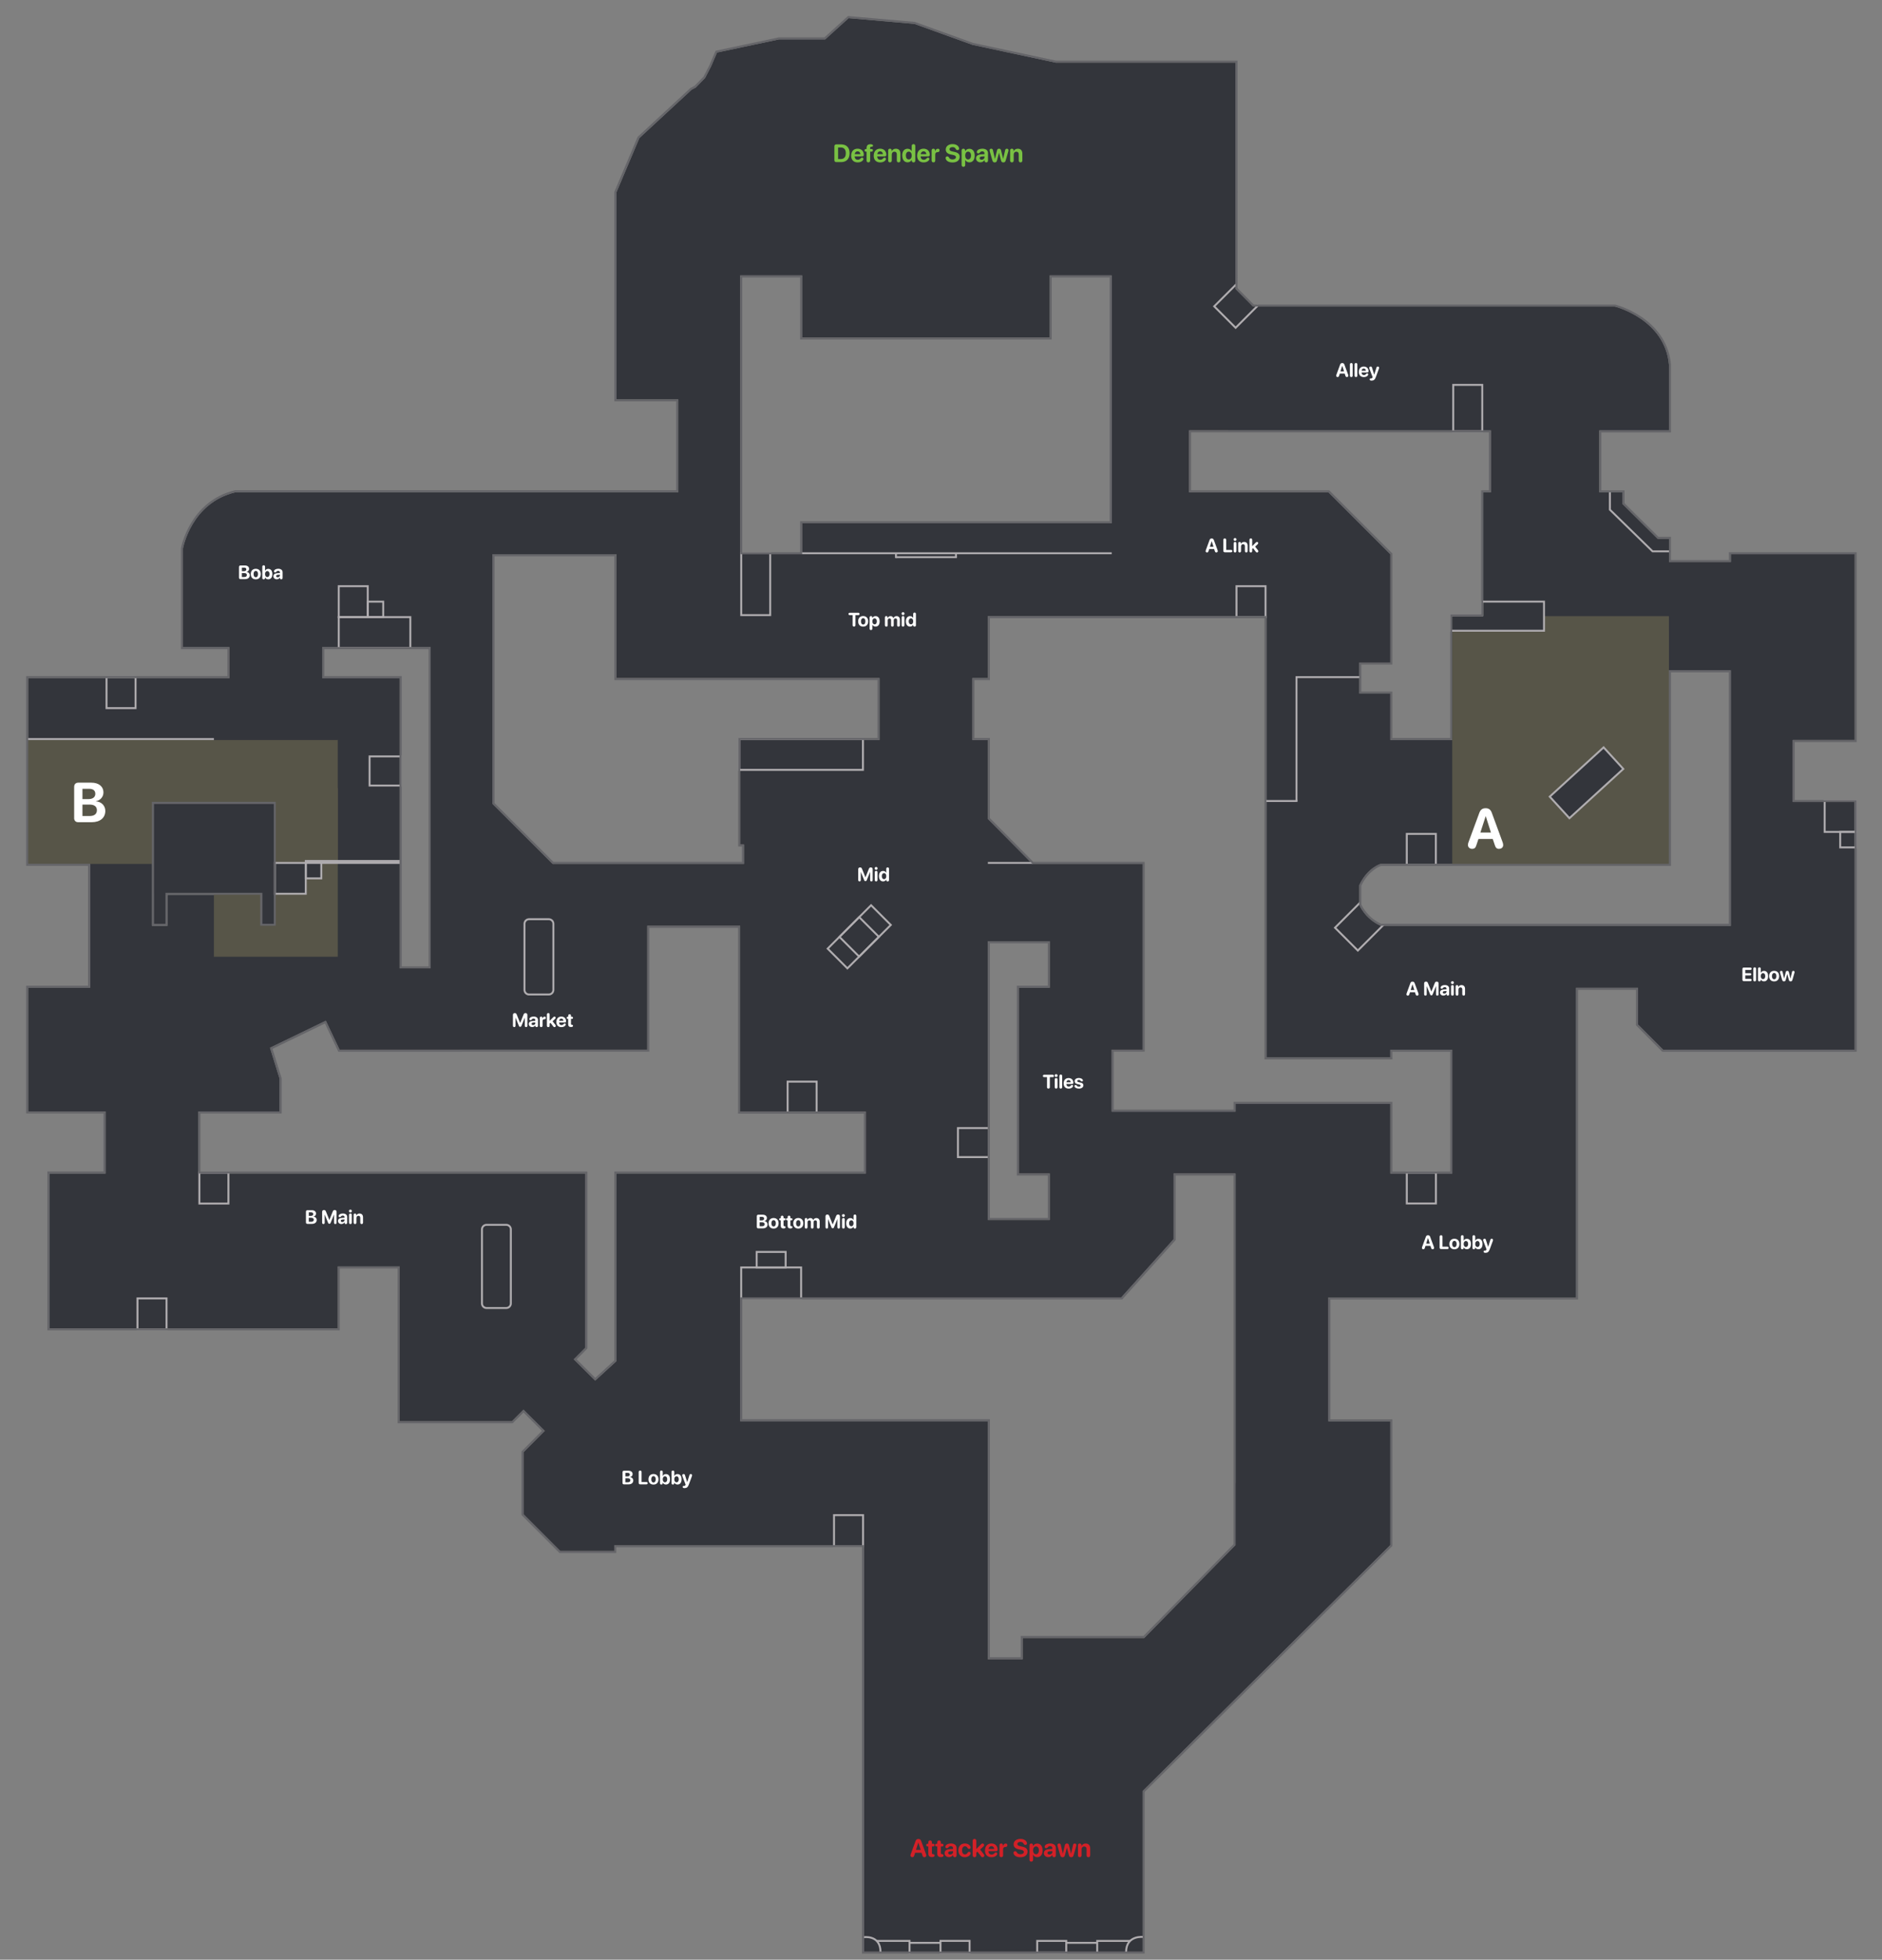 <?xml version="1.0" encoding="UTF-8"?><svg xmlns="http://www.w3.org/2000/svg" viewBox="0 0 972.67 1012.58"><rect x="0" y="0" width="972.67" height="1012.58" fill="#808080" stroke="none"/><defs><style>.cls-1{fill:#fff;}.cls-2{fill:#b0adb0;}.cls-3{fill:#575548;}.cls-4{fill:#d32027;}.cls-5{fill:#33353b;}.cls-6{fill:#656569;}.cls-7{fill:none;stroke:#b0adb0;stroke-miterlimit:10;}.cls-8{fill:#79c143;}</style></defs><g id="Body_Merge"><path class="cls-5" d="m958.57,414.39h-32.03v-32.01h32.02v-96h-63.98v4h-32.02v-12h-5.87l-18.13-17.95v-6.05h-12.01v-31.99h36.01v-34c-2.11-23.5-27.95-30-27.95-30h-187.04l-9.02-9.09V32.38h-92.88l-43.01-9.19-30.07-10.85-33.98-2.97-12.13,10.99h-23.87l-32.02,6.78-3.03,7.08-3.13,6.07-4.85,4.96-2.12,1.11-27,24.98-11.88,28.06v106.98h32.01v48.02H121.56c-22.84,5.49-27,29-27,29v50.99h24.02v16.01H14.56v95.97h32.01v64.02H14.56v63.93h40.01v32.07h-29.02v79.99h149v-32.01h32v80.01h56.22s1.77,0,1.77,0l6.01-6.01,11,10.96-11,11.07v32l19,18.99h27.9v-2.98h129.09v209.99h144v-82.96l128-127.06h0v-63.97h-32.01v-64.02h128.01v-119.31h0v-40.67h32.01v18.96l12.99,13.04h61.87s37.13,0,37.13,0v-128Zm-63.99-58.94v122.94h-30.57s-145.44,0-145.44,0h-4.96c-8.29-3.71-11.07-10.85-11.07-10.85v-10.11c4.2-9.1,11.07-11.03,11.07-11.03h148.96v-100.02h32.01v9.08Zm-176.02,250.94v-36h-79.99v4h-64.01v-32.02h16v-95.98h-56.96l-23.04-23.24v-10.01s0,0,0,0v-30.74h-8v-32h8v-32h144.01v228.01h64v-3.99h32.01v63.99h-32.01Zm-208-64.03v-55.98h32v24.01h-15.99v96h15.99v24h-32v-88.03Zm260-319.97v31.99h-4v64.02h-16v63.99h-32v-24h-16.03v-16.04h16.04v-55.95l-32-32h-72.01v-32.01h20.17v.02h135.84Zm-387.99-80.07h32v32.06h127.93v-32.06h32.06v128.07h-159.98v16h-32v-144.07Zm-64,144.06v64h136v32h-72v54h1.97v10h-98.93l-31.05-30.98v-129.02h64.01Zm-152.02,48h56.02v166h-16.01v-149.99h-40v-16.01Zm-23.99,80v64.01h-8.01v-16h-47.99v16h-8.01v-64.01h64.01Zm31.99,192.01h-72v-32.07h41.97v-16.94l-4.96-15.98,28.87-13.96,7.08,14.94h62.06v-.02h96.96v-63.98h47.98v96h65.02v32h-128.98v97.02l-10.93,9.98-11.07-10.99,5.99-6.01v-89.99h-128Zm464,159.98v31.98l-47.16,48.03h-62.83v10.97h-18v-99.95h0v-23.02h-127.98v-64.01h196.99l27-30.01v-33.99h32.01v159.98Z"/></g><g id="Bombsite"><rect class="cls-3" x="110.56" y="407.21" width="64" height="87.14"/><rect class="cls-3" x="14.53" y="382.38" width="160.03" height="64.01"/><rect class="cls-3" x="797.93" y="318.38" width="64.62" height="59.96"/><rect class="cls-3" x="750.57" y="326.26" width="111.98" height="120.84"/><rect class="cls-5" x="78.99" y="414.84" width="63.13" height="46.74"/><rect class="cls-5" x="140.46" y="445.88" width="17.43" height="15.95"/><rect class="cls-5" x="157.89" y="445.88" width="8.38" height="7.97"/><rect class="cls-5" x="812.32" y="385.75" width="15.1" height="37.61" transform="translate(565.11 -473.48) rotate(47.56)"/><rect class="cls-5" x="135.32" y="445.88" width="6.42" height="31.61"/><rect class="cls-5" x="79.4" y="445.88" width="6.24" height="31.66"/></g><g id="Lines"><path class="cls-2" d="m828.76,386.88l9.5,10.39-27.1,24.79-9.5-10.39,27.1-24.79m.06-1.41l-28.58,26.14,10.85,11.87,28.58-26.14-10.85-11.87h0Z"/><path class="cls-2" d="m741.58,431.38v15.02h-14.01v-15.02h14.01m1-1h-16.01v17.02h16.01v-17.02h0Z"/><path class="cls-2" d="m797.49,311.38v14.03h-46.97v-7.05s15.01,0,15.01,0h1s0-1,0-1v-5.99h30.95m1-1h-32.94v6.99s-16.02,0-16.02,0v9.05s48.96,0,48.96,0v-16.03h0Z"/><polyline class="cls-7" points="715.05 477.88 701.77 491.16 689.97 479.36 703.04 466.28"/><path class="cls-2" d="m958.59,414.35v15.01h-15.05v-15.01h15.05m1-1h-17.05v17.01h17.05v-17.01h0Z"/><path class="cls-2" d="m958.59,430.37v6.98h-7.02v-6.98h7.02m1-1h-9.02v8.98h9.02v-8.98h0Z"/><path class="cls-2" d="m741.62,606.35v14.99h-14.04v-14.99h14.04m1-1h-16.04v16.99h16.04v-16.99h0Z"/><path class="cls-2" d="m445.55,783.38v15.04h-14v-15.04h14m1-1h-16v17.04h16v-17.04h0Z"/><path class="cls-2" d="m405.55,647.38v7h-13.99v-7h13.99m1-1h-15.99v9h15.99v-9h0Z"/><path class="cls-2" d="m413.54,655.39v15.01h-29.97v-15.01h29.97m1-1h-31.97v17.01h31.97v-17.01h0Z"/><path class="cls-2" d="m283.64,475.46c1.02,0,1.86.83,1.86,1.86v34.18c0,1.02-.83,1.86-1.86,1.86h-10.21c-1.02,0-1.86-.83-1.86-1.86v-34.18c0-1.02.83-1.86,1.86-1.86h10.21m0-1h-10.21c-1.58,0-2.86,1.28-2.86,2.86v34.18c0,1.58,1.28,2.86,2.86,2.86h10.21c1.58,0,2.86-1.28,2.86-2.86v-34.18c0-1.58-1.28-2.86-2.86-2.86h0Z"/><path class="cls-2" d="m261.66,633.38c1.02,0,1.86.83,1.86,1.86v38.26c0,1.02-.83,1.86-1.86,1.86h-10.21c-1.02,0-1.86-.83-1.86-1.86v-38.26c0-1.02.83-1.86,1.86-1.86h10.21m0-1h-10.21c-1.58,0-2.86,1.28-2.86,2.86v38.26c0,1.58,1.28,2.86,2.86,2.86h10.21c1.58,0,2.86-1.28,2.86-2.86v-38.26c0-1.58-1.28-2.86-2.86-2.86h0Z"/><path class="cls-2" d="m117.55,606.36v15.02h-14v-15.02h14m1-1h-16v17.02h16v-17.02h0Z"/><path class="cls-2" d="m157.53,446.38v14.94h-14.97v-14.94h14.97m1-1h-16.97v16.94h16.97v-16.94h0Z"/><path class="cls-2" d="m165.56,446.38v6.98h-7.03v-6.98h7.03m1-1h-9.03v8.98h9.03v-8.98h0Z"/><path class="cls-2" d="m206.57,391.34v14.06h-15.06v-14.06h15.06m1-1h-17.06v16.06h17.06v-16.06h0Z"/><path class="cls-2" d="m197.56,311.38v6.97h-6.97v-6.97h6.97m1-1h-8.97v8.97h8.97v-8.97h0Z"/><path class="cls-2" d="m211.57,319.37v15.02h-36v-15.02h36m1-1h-38v17.02h38v-17.02h0Z"/><path class="cls-2" d="m397.56,286.36v30.98h-13.97v-30.98h13.97m1-1h-15.97v32.98h15.97v-32.98h0Z"/><path class="cls-2" d="m653.56,303.39v14.99h-14v-14.99h14m1-1h-16v16.99h16v-16.99h0Z"/><path class="cls-2" d="m765.57,199.37v23.03h-14v-23.03h14m1-1h-16v25.03h16v-25.03h0Z"/><polyline class="cls-7" points="650.29 157.69 638.61 169.37 627.54 158.29 639.01 146.82"/><path class="cls-2" d="m510.6,583.38v14h-15.01v-14h15.01m1-1h-17.01v16h17.01v-16h0Z"/><path class="cls-2" d="m445.49,382.35v14.94h-62.96v-14.94h62.96m1-1h-64.96v16.94h64.96v-16.94h0Z"/><path class="cls-2" d="m450.2,468.44l9.49,9.49-21.73,21.73-9.49-9.49,21.73-21.73m0-1.41l-23.14,23.14,10.9,10.9,23.14-23.14-10.9-10.9h0Z"/><path class="cls-2" d="m444.05,474.59l9.49,9.49-9.5,9.5-9.49-9.49,9.5-9.5m0-1.41l-10.91,10.91,10.9,10.9,10.91-10.91-10.9-10.9h0Z"/><rect class="cls-2" x="414.42" y="285.38" width="160.14" height=".99"/><rect class="cls-2" x="462.56" y="285.67" width="1" height="2.7"/><rect class="cls-2" x="463.06" y="287.39" width="31.5" height=".99"/><rect class="cls-2" x="493.57" y="285.88" width=".99" height="2"/><rect class="cls-2" x="166.26" y="445.38" width="40.7" height="1"/><rect class="cls-2" x="510.56" y="445.38" width="23.19" height=".98"/><rect class="cls-2" x="654.43" y="413.39" width="16.13" height=".99"/><rect class="cls-2" x="669.57" y="349.38" width=".99" height="64.5"/><rect class="cls-2" x="670.06" y="349.38" width="32.61" height=".99"/><polyline class="cls-7" points="832.04 253.98 832.04 263.36 854.08 284.87 862.99 284.87"/><polyline class="cls-7" points="470.06 1009.48 470.06 1002.88 452.88 1002.88"/><path class="cls-2" d="m500.61,1003.37v5.11h-14.04v-5.11h14.04m1-1h-16.04v7.11h16.04v-7.11h0Z"/><rect class="cls-2" x="470.16" y="1003.38" width="15.78" height="1"/><path class="cls-2" d="m550.57,1003.38v5.03h-14.01v-5.03h14.01m1-1h-16.01v7.03h16.01v-7.03h0Z"/><polyline class="cls-7" points="567.07 1008.94 567.07 1002.89 584.22 1002.89"/><rect class="cls-2" x="551.05" y="1003.38" width="15.9" height=".99"/><path class="cls-7" d="m446.17,1000.98s9.03-1.52,8.9,7.83"/><path class="cls-7" d="m591.07,1000.85s-9.07-1.21-9.07,7.82"/><rect class="cls-2" x="157.53" y="444.38" width="49.16" height="1.07"/><rect class="cls-2" x="14.33" y="381.38" width="96.23" height="1"/><path class="cls-2" d="m69.56,350.35v15.04h-14v-15.04h14m1-1h-16v17.04h16v-17.04h0Z"/><path class="cls-2" d="m189.56,303.39v14.99h-13.99v-14.99h13.99m1-1h-15.99v16.99h15.99v-16.99h0Z"/><path class="cls-2" d="m85.56,671.38v15.02h-14v-15.02h14m1-1h-16v17.02h16v-17.02h0Z"/><path class="cls-2" d="m421.56,559.39v15.01h-14v-15.01h14m1-1h-16v17.01h16v-17.01h0Z"/></g><g id="Outlines"><path class="cls-6" d="m438.61,9.37l33.98,2.97,30.07,10.85,43.01,9.19h92.88v116.92l9.02,9.09h187.04s25.84,6.49,27.95,30v34h-36.01v31.99h12.01v6.05l18.13,17.95h5.87v12h32.02v-4h63.98v96h-32.02v32.01h32.03v128h-37.13s-49.89,0-49.89,0h-11.98l-12.99-13.04v-18.96h-32.01v40.67h0v119.31h-128.01v64.02h32.01v63.97l-128,127.06v82.96h-144v-209.99h-129.09v2.98h-27.9l-19-18.99v-32l11-11.07-11-10.95-6.01,6.01h-1.77s0,0,0,0h-56.22v-80.01h-32v32.01H25.56v-79.99h29.02v-32.07H14.56v-63.93h32.01v-64.02H14.57v-95.97h104.02v-16.01h-24.02v-50.99s4.16-23.51,27-29h229v-48.02h-32.01v-106.98l11.88-28.06,27-24.98,2.12-1.11,4.85-4.96,3.13-6.07,3.03-7.08,32.02-6.78h23.87l12.13-10.99m-24.04,165v-32.06h-32v144.07h32v-16h159.98v-128.07h-32.06v32.06h-127.93m199.98,80.01h72.01l32,32v55.95h-16.04v16.04h16.03v24h32v-63.99h16v-64.02h4v-31.99h-135.84v-.02h-20.17v32.02m-328.94,191.99h98.93v-10h-1.97v-54h72v-32h-136v-64h-64.01v129.02l31.05,30.98m216.94-63.99h8v30.74h0s0,10.01,0,10.01l23.04,23.24h56.96v95.98h-16v32.02h64.01v-4h79.99v36h32.01v-63.99h-32.01v3.99h-64v-228.01h-144.01v32h-8v32m-336-31.99h40v149.99h16.01v-166h-56.02v16.01m547.04,127.99h150.4s30.57,0,30.57,0v-132.02h-32.01v100.02h-148.96s-6.88,1.93-11.07,11.03v10.11s2.78,7.14,11.07,10.85m-635.04,0h8.01v-16h47.99v16h8.01v-64.01h-64.01v64.01m96.96,64l-7.08-14.94-28.87,13.96,4.96,15.98v16.94h-41.97v32.07h200v89.99l-5.99,6.01,11.07,10.99,10.93-9.98v-97.02h128.98v-32h-65.02v-96h-47.98v63.98h-96.96v.02h-62.06m335.04,88h32v-24h-15.99v-96h15.99v-24.01h-32v144.01m-127.99,104h127.98v23.02h0v99.95h18v-10.97h62.83l47.16-48.03v-191.97h-32.01v33.99l-27,30.01h-196.99v64.01M438.24,8.28l-.34.31-11.83,10.72h-23.57l-.11.02-32.02,6.78-.53.11-.21.5-3.02,7.04-3.05,5.89-4.63,4.72-1.98,1.04-.12.06-.1.09-27,24.98-.17.15-.09.21-11.88,28.06-.08.2v108.24h32.01v45.92H121.44l-.12.03c-23.24,5.58-27.74,29.59-27.79,29.84l-.02.09v52.14h24.02v13.91H13.51v98.07h32.01v61.92H13.51v66.03h40.01v29.97h-29.02v82.09h151.1v-32.01h29.9v80.01h56.29s1,.01,1,.01h1.77s.43-.02.43-.02l.3-.3,5.27-5.27,9.52,9.48-10.26,10.33-.31.31v32.87l.31.31,19,18.99.31.31h29.38v-2.98h126.99v209.99h146.1v-83.57l127.69-126.75.31-.31v-65.45h-32.01v-61.92h128.01v-120.36s0-39.62,0-39.62h29.91v18.34l.31.31,12.99,13.04.31.31h63.36s36.08,0,36.08,0h1.05v-130.1h-32.03v-29.91h32.02v-98.1h-66.08v4h-29.92v-12h-6.48l-17.51-17.34v-6.66h-12.01v-29.89h36.01v-35.15c-.9-9.93-6.16-18.44-15.23-24.59-6.8-4.61-13.25-6.27-13.52-6.34l-.13-.03h-186.74l-8.4-8.47V31.33h-93.82l-42.83-9.15-30-10.83-.13-.05h-.14s-33.98-2.98-33.98-2.98l-.46-.04h0Zm105.3,135.08h29.96v125.97h-159.98v16h-29.9v-141.97h29.9v32.06h130.03v-32.06h0Zm72.05,80.06h18.07l1.05.02h134.79v29.89h-4v64.02h-16v63.99h-29.9v-24h-16.03v-13.94h16.04v-57.44l-.31-.31-32-32-.31-.31h-71.4v-29.92h0Zm-359.99,64h61.91v64h136v29.9h-72v56.1h1.97v7.9h-97.45l-30.44-30.36v-127.54h0Zm256,32h141.91v228.01h66.1v-3.99h29.91v61.89h-29.91v-36h-82.09v4h-61.91v-29.92h16v-98.08h-57.57l-22.43-22.62v-9.58s.01-1,.01-1h-.01v-30.8h-8v-29.9h8v-32h0Zm-344,16h53.92v163.9h-13.91v-149.99h-40v-13.91h0Zm696,11.99h29.91v129.92h-29.52s-145.44,0-145.44,0h-4.73c-6.97-3.2-9.78-8.96-10.25-10.02v-9.67c3.63-7.69,9.29-9.9,10.19-10.21h149.85v-100.02h0ZM79.6,415.42h61.91v61.91h-5.91v-16h-50.09v16h-5.91v-61.91h0Zm255.98,64.01h45.88v96h65.02v29.9h-128.98v97.6l-9.85,9-9.62-9.55,5.25-5.26.31-.31v-91.48H103.61v-29.97h41.97v-18.15l-.05-.15-4.69-15.11,27.1-13.1,6.63,13.98.28.6h63.77v-.02h96.96v-63.98h0Zm176.03,7.99h29.9v21.91h-15.99v98.1h15.99v21.9h-29.9v-141.91h0Zm95.99,120.01h29.91v190.49l-46.55,47.41h-63.44v10.97h-15.9v-99.95h0v-23.02h-127.98v-61.91h196.4l.31-.35,27-30.01.27-.3v-33.34h0Z"/></g><g id="Callouts_copy"><path class="cls-4" d="m470.56,958.71c0-.16.04-.38.13-.61l2.5-6.81c.27-.74.72-1.08,1.44-1.08s1.19.33,1.47,1.08l2.51,6.82c.09.25.12.42.12.61,0,.53-.4.9-.96.9s-.83-.25-1-.84l-.48-1.45h-3.31l-.48,1.43c-.18.61-.46.86-.97.86-.6,0-.97-.35-.97-.9Zm5.29-2.88l-1.21-3.75h-.04l-1.19,3.75h2.44Z"/><path class="cls-4" d="m479.78,954.08h-.36c-.44,0-.72-.27-.72-.7s.28-.7.72-.7h.36v-.75c0-.6.35-.96.93-.96s.93.37.93.96v.75h.65c.44,0,.71.27.71.7s-.27.7-.71.7h-.65v3.26c0,.48.17.69.56.72h.12c.46.06.7.25.7.69,0,.55-.53.83-1.31.83h-.06c-1.24,0-1.87-.62-1.87-1.82v-3.67Z"/><path class="cls-4" d="m484.4,954.08h-.36c-.44,0-.72-.27-.72-.7s.28-.7.72-.7h.36v-.75c0-.6.35-.96.93-.96s.93.37.93.96v.75h.65c.44,0,.71.27.71.7s-.27.7-.71.7h-.65v3.26c0,.48.17.69.56.72h.12c.46.06.7.25.7.69,0,.55-.53.83-1.31.83h-.06c-1.24,0-1.87-.62-1.87-1.82v-3.67Z"/><path class="cls-4" d="m488.2,957.53c0-1.24.95-1.96,2.65-2.06l1.71-.1v-.45c0-.63-.44-1-1.14-1-.57,0-.91.18-1.32.72-.2.23-.44.34-.74.34-.45,0-.77-.29-.77-.71,0-.15.03-.28.09-.42.32-.81,1.41-1.31,2.82-1.31,1.75,0,2.88.9,2.88,2.27v3.88c0,.62-.37.93-.9.93s-.85-.28-.89-.83v-.35h-.04c-.38.72-1.23,1.15-2.08,1.15-1.29,0-2.28-.84-2.28-2.06Zm4.37-.54v-.5l-1.43.09c-.69.05-1.09.36-1.09.84,0,.51.42.83,1.04.83.81,0,1.48-.53,1.48-1.26Z"/><path class="cls-4" d="m495.33,956.09c0-2.18,1.29-3.55,3.34-3.55,1.36,0,2.5.66,2.87,1.62.06.16.1.32.1.46,0,.46-.36.72-.79.72-.37,0-.59-.15-.78-.48-.34-.6-.75-.87-1.34-.87-.94,0-1.52.77-1.52,2.09s.58,2.1,1.5,2.1c.65,0,1.05-.32,1.33-.8.25-.39.45-.55.84-.55.43,0,.78.29.78.74,0,.15-.04.3-.12.48-.41.93-1.57,1.57-2.87,1.57-2.05,0-3.35-1.35-3.35-3.55Z"/><path class="cls-4" d="m502.71,958.66v-7.5c0-.63.39-.97.93-.97s.93.34.93.97v4.22h.03l2.46-2.47c.25-.26.46-.37.74-.37.48,0,.83.35.83.81,0,.28-.08.45-.35.7l-1.73,1.64,1.9,2.42c.2.27.26.44.26.68,0,.5-.36.84-.88.84-.39,0-.62-.14-.91-.58l-1.75-2.31-.59.55v1.38c0,.63-.38.96-.93.96s-.93-.33-.93-.96Z"/><path class="cls-4" d="m509.09,956.12c0-2.19,1.28-3.58,3.29-3.58s3.22,1.32,3.22,3.17c0,.51-.29.81-.81.81h-3.88v.08c0,1.01.61,1.67,1.55,1.67.68,0,1.12-.23,1.62-.82.2-.2.36-.27.6-.27.4,0,.72.25.72.68,0,.15-.04.3-.13.45-.45.84-1.5,1.33-2.82,1.33-2.13,0-3.38-1.31-3.38-3.52Zm4.73-.74c-.04-.89-.61-1.47-1.42-1.47s-1.4.6-1.47,1.47h2.89Z"/><path class="cls-4" d="m516.56,958.66v-5.18c0-.59.36-.93.89-.93s.88.34.88.93v.44h.04c.18-.84.74-1.35,1.42-1.35.25,0,.44.06.58.17.18.14.27.37.27.69,0,.29-.09.51-.27.67s-.44.23-.81.24c-.84.01-1.14.49-1.14,1.29v3.02c0,.62-.36.96-.93.96s-.93-.35-.93-.96Z"/><path class="cls-4" d="m523.9,957.88c-.06-.17-.1-.34-.1-.51,0-.51.35-.84.84-.84.39,0,.65.15.88.56.3.7,1.02,1.02,1.89,1.02,1.03,0,1.73-.5,1.73-1.17,0-.6-.43-.95-1.58-1.18l-.97-.19c-1.83-.36-2.72-1.24-2.72-2.6,0-1.68,1.46-2.79,3.5-2.79,1.68,0,2.94.71,3.34,1.9.04.13.07.26.07.42,0,.46-.33.77-.82.77-.43,0-.7-.17-.91-.57-.3-.69-.89-.98-1.68-.98-.95,0-1.57.44-1.57,1.12,0,.57.44.91,1.52,1.13l.96.2c1.94.39,2.78,1.17,2.78,2.56,0,1.79-1.4,2.92-3.69,2.92-1.89,0-3.1-.75-3.47-1.76Z"/><path class="cls-4" d="m532.07,960.95v-7.45c0-.62.38-.95.91-.95s.91.33.91.96v.37h.04c.37-.8,1.12-1.29,2.11-1.29,1.73,0,2.79,1.31,2.79,3.51s-1.05,3.51-2.75,3.51c-.99,0-1.75-.48-2.11-1.25h-.04v2.6c0,.63-.38.96-.93.96s-.93-.33-.93-.96Zm4.86-4.86c0-1.23-.58-2.02-1.51-2.02s-1.5.81-1.5,2.02.6,2.02,1.5,2.02,1.51-.78,1.51-2.02Z"/><path class="cls-4" d="m539.51,957.53c0-1.24.95-1.96,2.65-2.06l1.71-.1v-.45c0-.63-.44-1-1.14-1-.57,0-.91.18-1.32.72-.2.23-.44.34-.74.34-.45,0-.77-.29-.77-.71,0-.15.03-.28.09-.42.32-.81,1.41-1.31,2.82-1.31,1.75,0,2.88.9,2.88,2.27v3.88c0,.62-.37.93-.9.93s-.85-.28-.89-.83v-.35h-.04c-.38.72-1.23,1.15-2.08,1.15-1.29,0-2.28-.84-2.28-2.06Zm4.37-.54v-.5l-1.43.09c-.69.05-1.09.36-1.09.84,0,.51.42.83,1.04.83.81,0,1.48-.53,1.48-1.26Z"/><path class="cls-4" d="m547.97,958.65l-1.37-4.74c-.07-.24-.1-.39-.1-.57,0-.46.38-.79.9-.79.46,0,.76.28.87.79l1.01,4.4h.04l1.05-4.34c.12-.55.48-.85,1.05-.85s.91.3,1.04.85l1.06,4.34h.04l1.02-4.41c.1-.5.4-.77.86-.77.51,0,.88.32.88.79,0,.17-.03.32-.1.57l-1.37,4.75c-.19.67-.55.98-1.19.98-.68,0-1.04-.29-1.2-.98l-1.04-3.96h-.04l-1.03,3.97c-.16.67-.53.97-1.19.97s-.98-.3-1.17-.97Z"/><path class="cls-4" d="m557.13,958.66v-5.18c0-.58.34-.93.89-.93s.93.36.93.94v.38h.04c.36-.84,1.05-1.31,2.09-1.31,1.51,0,2.36.95,2.36,2.55v3.55c0,.63-.39.96-.93.96s-.93-.33-.93-.96v-3.17c0-.89-.42-1.4-1.25-1.4s-1.36.61-1.36,1.49v3.07c0,.63-.38.96-.93.96s-.93-.33-.93-.96Z"/><path class="cls-1" d="m690.58,194.13c0-.12.03-.29.1-.47l1.92-5.24c.21-.57.55-.83,1.11-.83s.92.25,1.13.83l1.93,5.24c.07.19.09.32.09.47,0,.41-.31.69-.74.69s-.63-.19-.77-.65l-.37-1.11h-2.54l-.37,1.1c-.14.47-.36.66-.75.66-.46,0-.75-.27-.75-.69Zm4.07-2.21l-.93-2.89h-.03l-.91,2.89h1.88Z"/><path class="cls-1" d="m697.67,194.09v-5.77c0-.49.3-.75.71-.75s.71.26.71.75v5.77c0,.49-.29.74-.71.74s-.71-.25-.71-.74Z"/><path class="cls-1" d="m700.09,194.09v-5.77c0-.49.3-.75.71-.75s.71.26.71.75v5.77c0,.49-.29.74-.71.74s-.71-.25-.71-.74Z"/><path class="cls-1" d="m702.29,192.14c0-1.68.98-2.75,2.53-2.75s2.48,1.02,2.48,2.44c0,.4-.22.62-.62.62h-2.99v.06c0,.78.47,1.28,1.19,1.28.52,0,.86-.18,1.25-.63.15-.16.28-.21.46-.21.31,0,.56.2.56.52,0,.11-.03.23-.1.35-.35.64-1.16,1.03-2.17,1.03-1.64,0-2.6-1.01-2.6-2.71Zm3.64-.57c-.03-.68-.47-1.13-1.09-1.13s-1.08.46-1.13,1.13h2.22Z"/><path class="cls-1" d="m707.88,196c0-.29.2-.47.52-.47.1,0,.15,0,.25,0,.25,0,.52-.11.69-.47l.07-.19-1.67-4.4c-.05-.15-.08-.3-.08-.42,0-.39.32-.66.74-.66.38,0,.57.16.69.58l1.14,3.62h.02l1.14-3.63c.12-.4.32-.57.69-.57.41,0,.69.27.69.64,0,.12-.03.28-.08.42l-1.61,4.37c-.49,1.35-1.09,1.85-2.24,1.85-.62,0-.96-.24-.96-.67Z"/><path class="cls-1" d="m321.73,766.21v-5.51c0-.48.27-.77.74-.77h2.33c1.32,0,2.15.68,2.15,1.76,0,.77-.58,1.42-1.32,1.53v.04c.96.07,1.66.77,1.66,1.7,0,1.24-.93,2.02-2.44,2.02h-2.38c-.46,0-.74-.28-.74-.77Zm2.53-3.34c.79,0,1.24-.35,1.24-.94s-.4-.89-1.08-.89h-1.21v1.83h1.06Zm.21,3.02c.85,0,1.31-.36,1.31-1.04s-.47-1.01-1.34-1.01h-1.24v2.05h1.27Z"/><path class="cls-1" d="m330.1,766.21v-5.6c0-.49.27-.77.74-.77s.74.28.74.77v5.15h2.5c.4,0,.67.23.67.61s-.26.61-.67.61h-3.24c-.46,0-.74-.28-.74-.77Z"/><path class="cls-1" d="m335.15,764.36c0-1.69,1.03-2.72,2.59-2.72s2.59,1.03,2.59,2.72-1.01,2.73-2.59,2.73-2.59-1.02-2.59-2.73Zm3.74,0c0-1.04-.45-1.64-1.14-1.64s-1.15.6-1.15,1.64.44,1.64,1.15,1.64,1.14-.59,1.14-1.64Z"/><path class="cls-1" d="m341.1,766.36v-5.79c0-.49.3-.75.71-.75s.71.26.71.75v2.08h.03c.29-.62.87-.99,1.62-.99,1.32,0,2.13,1.01,2.13,2.7s-.8,2.7-2.12,2.7c-.77,0-1.35-.37-1.64-.98h-.03v.28c0,.47-.29.72-.71.72s-.7-.24-.7-.72Zm3.74-2c0-.95-.44-1.56-1.15-1.56s-1.17.62-1.17,1.56.47,1.55,1.17,1.55,1.15-.6,1.15-1.55Z"/><path class="cls-1" d="m347.07,766.36v-5.79c0-.49.3-.75.71-.75s.71.26.71.75v2.08h.03c.29-.62.87-.99,1.62-.99,1.32,0,2.13,1.01,2.13,2.7s-.8,2.7-2.12,2.7c-.77,0-1.35-.37-1.64-.98h-.03v.28c0,.47-.29.72-.71.72s-.7-.24-.7-.72Zm3.74-2c0-.95-.44-1.56-1.15-1.56s-1.17.62-1.17,1.56.47,1.55,1.17,1.55,1.15-.6,1.15-1.55Z"/><path class="cls-1" d="m352.81,768.25c0-.29.2-.47.52-.47.1,0,.15,0,.25,0,.25,0,.52-.11.69-.47l.07-.19-1.67-4.4c-.05-.15-.08-.3-.08-.42,0-.39.32-.66.74-.66.38,0,.57.16.69.58l1.14,3.62h.02l1.14-3.63c.12-.4.32-.57.69-.57.41,0,.69.27.69.64,0,.12-.03.28-.08.42l-1.61,4.37c-.49,1.35-1.09,1.85-2.24,1.85-.62,0-.96-.24-.96-.67Z"/><path class="cls-1" d="m443.56,454.74v-5.6c0-.6.35-.95.95-.95.51,0,.8.21,1.01.76l1.75,4.33h.04l1.74-4.33c.21-.54.5-.76,1.02-.76.6,0,.95.35.95.95v5.6c0,.43-.24.69-.66.69s-.65-.25-.65-.69v-4.16h-.04l-1.74,4.26c-.13.31-.32.45-.63.45s-.52-.14-.64-.44l-1.74-4.27h-.04v4.16c0,.43-.24.69-.65.69s-.66-.25-.66-.69Z"/><path class="cls-1" d="m452.04,448.71c0-.42.33-.74.76-.74s.76.32.76.74-.33.74-.76.74-.76-.33-.76-.74Zm.05,5.98v-3.96c0-.46.27-.75.71-.75s.71.28.71.75v3.96c0,.46-.27.74-.71.74s-.71-.28-.71-.74Z"/><path class="cls-1" d="m454.28,452.71c0-1.66.83-2.69,2.14-2.69.76,0,1.34.4,1.6.98h.03v-2.07c0-.49.3-.75.71-.75s.71.26.71.75v5.79c0,.47-.29.72-.71.72s-.72-.24-.72-.72v-.3h-.02c-.23.59-.81,1.01-1.61,1.01-1.31,0-2.13-1.04-2.13-2.71Zm3.78,0c0-.95-.45-1.56-1.16-1.56s-1.16.6-1.16,1.56.44,1.55,1.16,1.55,1.16-.6,1.16-1.55Z"/><path class="cls-1" d="m541.12,561.71v-5.15h-1.46c-.4,0-.67-.23-.67-.61s.26-.61.67-.61h4.39c.4,0,.66.23.66.61s-.27.61-.66.61h-1.46v5.15c0,.48-.27.77-.74.77s-.74-.28-.74-.77Z"/><path class="cls-1" d="m545.08,555.76c0-.42.33-.74.76-.74s.76.32.76.74-.33.74-.76.74-.76-.33-.76-.74Zm.05,5.98v-3.96c0-.46.27-.75.71-.75s.71.28.71.75v3.96c0,.46-.27.74-.71.74s-.71-.28-.71-.74Z"/><path class="cls-1" d="m547.54,561.74v-5.77c0-.49.3-.75.71-.75s.71.26.71.75v5.77c0,.49-.29.74-.71.74s-.71-.25-.71-.74Z"/><path class="cls-1" d="m549.73,559.79c0-1.68.98-2.75,2.53-2.75s2.48,1.02,2.48,2.44c0,.4-.22.62-.62.62h-2.99v.06c0,.78.47,1.28,1.19,1.28.52,0,.86-.18,1.25-.63.15-.16.28-.21.46-.21.31,0,.56.2.56.52,0,.11-.03.23-.1.35-.35.64-1.16,1.03-2.17,1.03-1.64,0-2.6-1.01-2.6-2.71Zm3.64-.57c-.03-.68-.47-1.13-1.09-1.13s-1.08.46-1.13,1.13h2.22Z"/><path class="cls-1" d="m555.36,561.45c-.03-.09-.05-.19-.05-.26,0-.33.24-.55.58-.55.23,0,.42.1.62.32.28.37.6.53,1.14.53s.85-.21.85-.56c0-.28-.18-.43-.69-.55l-.88-.19c-1.03-.22-1.54-.74-1.54-1.52,0-1,.86-1.65,2.22-1.65,1.08,0,1.88.49,2.05,1.08.02.07.03.14.03.21,0,.29-.18.49-.55.49-.19,0-.39-.07-.52-.22-.25-.32-.53-.56-1.04-.56-.48,0-.82.23-.82.57,0,.27.21.45.73.57l.86.19c1.11.23,1.57.64,1.57,1.43,0,1.04-.93,1.71-2.31,1.71-1.2,0-2-.43-2.25-1.04Z"/><path class="cls-1" d="m734.89,644.8c0-.12.03-.29.1-.47l1.92-5.24c.21-.57.55-.83,1.11-.83s.92.25,1.13.83l1.93,5.24c.07.19.09.32.09.47,0,.41-.31.69-.74.69s-.63-.19-.77-.65l-.37-1.11h-2.54l-.37,1.1c-.14.47-.36.66-.75.66-.46,0-.75-.27-.75-.69Zm4.07-2.21l-.93-2.89h-.03l-.91,2.89h1.88Z"/><path class="cls-1" d="m744.04,644.63v-5.6c0-.49.27-.77.74-.77s.74.28.74.77v5.15h2.5c.4,0,.67.23.67.61s-.26.61-.67.61h-3.24c-.46,0-.74-.28-.74-.77Z"/><path class="cls-1" d="m749.09,642.78c0-1.69,1.03-2.72,2.59-2.72s2.59,1.03,2.59,2.72-1.01,2.73-2.59,2.73-2.59-1.02-2.59-2.73Zm3.74,0c0-1.04-.45-1.64-1.14-1.64s-1.15.6-1.15,1.64.44,1.64,1.15,1.64,1.14-.59,1.14-1.64Z"/><path class="cls-1" d="m755.04,644.78v-5.79c0-.49.3-.75.71-.75s.71.26.71.75v2.08h.03c.29-.62.87-.99,1.62-.99,1.32,0,2.13,1.01,2.13,2.7s-.8,2.7-2.12,2.7c-.77,0-1.35-.37-1.64-.98h-.03v.28c0,.47-.29.72-.71.72s-.7-.24-.7-.72Zm3.74-2c0-.95-.44-1.56-1.15-1.56s-1.17.62-1.17,1.56.47,1.55,1.17,1.55,1.15-.6,1.15-1.55Z"/><path class="cls-1" d="m761.01,644.78v-5.79c0-.49.3-.75.71-.75s.71.26.71.75v2.08h.03c.29-.62.87-.99,1.62-.99,1.32,0,2.13,1.01,2.13,2.7s-.8,2.7-2.12,2.7c-.77,0-1.35-.37-1.64-.98h-.03v.28c0,.47-.29.72-.71.72s-.7-.24-.7-.72Zm3.74-2c0-.95-.44-1.56-1.15-1.56s-1.17.62-1.17,1.56.47,1.55,1.17,1.55,1.15-.6,1.15-1.55Z"/><path class="cls-1" d="m766.75,646.67c0-.29.2-.47.52-.47.1,0,.15,0,.25,0,.25,0,.52-.11.69-.47l.07-.19-1.67-4.4c-.05-.15-.08-.3-.08-.42,0-.39.32-.66.74-.66.38,0,.57.16.69.58l1.14,3.62h.02l1.14-3.63c.12-.4.32-.57.69-.57.41,0,.69.27.69.64,0,.12-.03.28-.08.42l-1.61,4.37c-.49,1.35-1.09,1.85-2.24,1.85-.62,0-.96-.24-.96-.67Z"/><path class="cls-8" d="m431.23,82.77v-7.16c0-.63.36-1,.96-1h2.54c2.75,0,4.37,1.64,4.37,4.54s-1.62,4.61-4.37,4.61h-2.54c-.6,0-.96-.37-.96-1Zm3.27-.58c1.71,0,2.64-1.04,2.64-3.02s-.95-2.97-2.64-2.97h-1.35v5.99h1.35Z"/><path class="cls-8" d="m439.92,80.4c0-2.19,1.28-3.58,3.29-3.58s3.22,1.32,3.22,3.17c0,.51-.29.81-.81.81h-3.88v.08c0,1.01.61,1.67,1.55,1.67.68,0,1.12-.23,1.62-.82.2-.2.36-.27.6-.27.4,0,.72.25.72.68,0,.15-.04.3-.13.45-.45.84-1.5,1.33-2.82,1.33-2.13,0-3.38-1.31-3.38-3.52Zm4.73-.74c-.04-.89-.61-1.47-1.42-1.47s-1.4.6-1.47,1.47h2.89Z"/><path class="cls-8" d="m447.88,82.94v-4.58h-.36c-.39,0-.68-.25-.68-.69s.29-.68.68-.68h.36v-.51c0-1.35.66-1.94,1.94-1.96.98,0,1.4.31,1.4.75,0,.26-.13.41-.37.49-.1.03-.22.04-.36.05-.57.02-.8.25-.8.75v.43h.78c.39,0,.68.25.68.68s-.29.69-.68.69h-.74v4.58c0,.64-.38.96-.93.96s-.93-.32-.93-.96Z"/><path class="cls-8" d="m451.57,80.4c0-2.19,1.28-3.58,3.29-3.58s3.22,1.32,3.22,3.17c0,.51-.29.81-.81.81h-3.88v.08c0,1.01.61,1.67,1.55,1.67.68,0,1.12-.23,1.62-.82.2-.2.36-.27.6-.27.4,0,.72.25.72.68,0,.15-.04.3-.13.45-.45.84-1.5,1.33-2.82,1.33-2.13,0-3.38-1.31-3.38-3.52Zm4.73-.74c-.04-.89-.61-1.47-1.42-1.47s-1.4.6-1.47,1.47h2.89Z"/><path class="cls-8" d="m459.04,82.94v-5.18c0-.58.34-.93.9-.93s.93.36.93.94v.38h.04c.36-.84,1.05-1.31,2.09-1.31,1.51,0,2.36.95,2.36,2.55v3.55c0,.63-.39.96-.93.96s-.93-.33-.93-.96v-3.17c0-.89-.42-1.4-1.25-1.4s-1.36.61-1.36,1.49v3.07c0,.63-.38.96-.93.96s-.93-.33-.93-.96Z"/><path class="cls-8" d="m466.28,80.35c0-2.16,1.08-3.5,2.79-3.5.98,0,1.75.52,2.08,1.28h.04v-2.69c0-.63.39-.97.93-.97s.93.34.93.97v7.52c0,.62-.38.94-.92.94s-.93-.32-.93-.94v-.39h-.03c-.3.76-1.05,1.31-2.09,1.31-1.7,0-2.77-1.35-2.77-3.52Zm4.91.01c0-1.24-.59-2.02-1.51-2.02s-1.5.78-1.5,2.02.57,2.02,1.5,2.02,1.51-.77,1.51-2.02Z"/><path class="cls-8" d="m474.02,80.4c0-2.19,1.28-3.58,3.29-3.58s3.22,1.32,3.22,3.17c0,.51-.29.81-.81.81h-3.88v.08c0,1.01.61,1.67,1.55,1.67.68,0,1.12-.23,1.62-.82.2-.2.36-.27.6-.27.4,0,.72.25.72.68,0,.15-.04.3-.13.45-.45.84-1.5,1.33-2.82,1.33-2.13,0-3.38-1.31-3.38-3.52Zm4.73-.74c-.04-.89-.61-1.47-1.42-1.47s-1.4.6-1.47,1.47h2.89Z"/><path class="cls-8" d="m481.49,82.94v-5.18c0-.59.36-.93.9-.93s.88.34.88.93v.44h.04c.18-.84.74-1.35,1.42-1.35.25,0,.44.06.58.17.18.14.27.37.27.69,0,.29-.09.51-.27.67s-.44.23-.81.24c-.84.01-1.14.49-1.14,1.29v3.02c0,.62-.36.96-.93.96s-.93-.35-.93-.96Z"/><path class="cls-8" d="m488.82,82.16c-.06-.17-.1-.34-.1-.51,0-.51.35-.84.84-.84.39,0,.65.15.88.56.3.7,1.02,1.02,1.89,1.02,1.03,0,1.73-.5,1.73-1.17,0-.6-.43-.95-1.58-1.18l-.97-.19c-1.83-.36-2.72-1.24-2.72-2.6,0-1.68,1.46-2.79,3.5-2.79,1.68,0,2.94.7,3.35,1.9.04.13.07.26.07.43,0,.46-.33.77-.82.77-.43,0-.7-.17-.91-.56-.3-.69-.9-.98-1.68-.98-.95,0-1.57.44-1.57,1.12,0,.56.44.91,1.52,1.13l.96.2c1.94.39,2.78,1.17,2.78,2.56,0,1.79-1.4,2.92-3.69,2.92-1.89,0-3.1-.76-3.47-1.76Z"/><path class="cls-8" d="m496.99,85.23v-7.45c0-.62.38-.95.91-.95s.91.33.91.96v.37h.04c.37-.8,1.12-1.29,2.11-1.29,1.73,0,2.79,1.31,2.79,3.51s-1.05,3.51-2.75,3.51c-.99,0-1.75-.48-2.11-1.25h-.04v2.6c0,.63-.38.96-.93.96s-.93-.33-.93-.96Zm4.86-4.86c0-1.23-.58-2.02-1.51-2.02s-1.5.81-1.5,2.02.6,2.02,1.5,2.02,1.51-.78,1.51-2.02Z"/><path class="cls-8" d="m504.44,81.81c0-1.24.95-1.96,2.65-2.06l1.71-.1v-.45c0-.63-.44-1-1.14-1-.56,0-.91.18-1.32.72-.2.23-.44.34-.74.34-.45,0-.77-.29-.77-.71,0-.15.03-.28.1-.42.32-.81,1.41-1.31,2.82-1.31,1.75,0,2.88.9,2.88,2.27v3.88c0,.62-.38.93-.9.93s-.85-.28-.89-.83v-.35h-.04c-.38.72-1.23,1.15-2.08,1.15-1.29,0-2.28-.84-2.28-2.06Zm4.37-.54v-.5l-1.43.09c-.69.05-1.08.36-1.08.84,0,.51.42.83,1.04.83.81,0,1.48-.53,1.48-1.26Z"/><path class="cls-8" d="m512.9,82.93l-1.37-4.74c-.07-.24-.1-.39-.1-.57,0-.46.37-.79.89-.79.46,0,.76.28.87.79l1.01,4.4h.04l1.05-4.34c.12-.55.48-.85,1.05-.85s.91.3,1.03.85l1.06,4.34h.04l1.02-4.41c.1-.5.4-.77.86-.77.51,0,.88.32.88.79,0,.17-.03.32-.1.56l-1.37,4.75c-.19.67-.55.98-1.19.98-.68,0-1.04-.29-1.2-.98l-1.03-3.96h-.04l-1.03,3.97c-.16.67-.53.97-1.19.97s-.98-.3-1.17-.97Z"/><path class="cls-8" d="m522.06,82.94v-5.18c0-.58.34-.93.9-.93s.93.36.93.94v.38h.04c.36-.84,1.05-1.31,2.09-1.31,1.51,0,2.36.95,2.36,2.55v3.55c0,.63-.39.96-.93.96s-.93-.33-.93-.96v-3.17c0-.89-.42-1.4-1.25-1.4s-1.36.61-1.36,1.49v3.07c0,.63-.38.96-.93.96s-.93-.33-.93-.96Z"/><path class="cls-1" d="m391.14,633.93v-5.51c0-.48.27-.77.74-.77h2.33c1.32,0,2.15.68,2.15,1.76,0,.77-.58,1.42-1.32,1.53v.04c.96.07,1.66.77,1.66,1.7,0,1.24-.93,2.02-2.44,2.02h-2.38c-.46,0-.74-.28-.74-.77Zm2.53-3.34c.79,0,1.24-.35,1.24-.94s-.4-.89-1.08-.89h-1.21v1.83h1.06Zm.21,3.02c.85,0,1.31-.36,1.31-1.04s-.47-1.01-1.34-1.01h-1.24v2.05h1.27Z"/><path class="cls-1" d="m397.23,632.08c0-1.69,1.03-2.72,2.59-2.72s2.59,1.03,2.59,2.72-1.01,2.73-2.59,2.73-2.59-1.02-2.59-2.73Zm3.74,0c0-1.04-.45-1.64-1.14-1.64s-1.15.6-1.15,1.64.44,1.64,1.15,1.64,1.14-.59,1.14-1.64Z"/><path class="cls-1" d="m403.53,630.54h-.27c-.34,0-.55-.21-.55-.54s.21-.54.55-.54h.27v-.58c0-.46.27-.74.71-.74s.71.28.71.74v.58h.5c.34,0,.55.21.55.54s-.21.54-.55.54h-.5v2.5c0,.37.13.53.43.55h.09c.35.05.54.2.54.53,0,.42-.41.63-1.01.63h-.05c-.95,0-1.44-.47-1.44-1.4v-2.82Z"/><path class="cls-1" d="m407.08,630.54h-.27c-.34,0-.55-.21-.55-.54s.21-.54.55-.54h.27v-.58c0-.46.27-.74.71-.74s.71.28.71.74v.58h.5c.34,0,.55.21.55.54s-.21.54-.55.54h-.5v2.5c0,.37.13.53.43.55h.09c.35.05.54.2.54.53,0,.42-.41.63-1.01.63h-.05c-.95,0-1.44-.47-1.44-1.4v-2.82Z"/><path class="cls-1" d="m409.99,632.08c0-1.69,1.03-2.72,2.59-2.72s2.59,1.03,2.59,2.72-1.01,2.73-2.59,2.73-2.59-1.02-2.59-2.73Zm3.74,0c0-1.04-.45-1.64-1.14-1.64s-1.15.6-1.15,1.64.44,1.64,1.15,1.64,1.14-.59,1.14-1.64Z"/><path class="cls-1" d="m415.91,634.06v-3.97c0-.48.28-.73.69-.73s.69.25.69.73v.33h.03c.22-.63.78-1.04,1.49-1.04.76,0,1.28.39,1.46,1.07h.03c.23-.66.86-1.07,1.63-1.07,1.03,0,1.71.7,1.71,1.76v2.93c0,.48-.29.74-.72.74s-.71-.26-.71-.74v-2.58c0-.61-.3-.94-.85-.94s-.9.4-.9.98v2.54c0,.48-.26.74-.69.74s-.68-.26-.68-.74v-2.62c0-.56-.32-.89-.84-.89s-.91.41-.91,1v2.52c0,.48-.29.74-.71.74s-.71-.26-.71-.74Z"/><path class="cls-1" d="m426.64,634.11v-5.6c0-.6.35-.95.95-.95.51,0,.8.21,1.01.76l1.75,4.33h.04l1.74-4.33c.21-.54.5-.76,1.02-.76.6,0,.95.35.95.95v5.6c0,.43-.24.69-.66.69s-.65-.25-.65-.69v-4.16h-.04l-1.74,4.26c-.13.31-.32.45-.63.45s-.52-.14-.64-.44l-1.74-4.27h-.04v4.16c0,.43-.24.69-.65.69s-.66-.25-.66-.69Z"/><path class="cls-1" d="m435.13,628.08c0-.42.33-.74.76-.74s.76.32.76.74-.33.74-.76.74-.76-.33-.76-.74Zm.05,5.98v-3.96c0-.46.27-.75.71-.75s.71.28.71.75v3.96c0,.46-.27.74-.71.74s-.71-.28-.71-.74Z"/><path class="cls-1" d="m437.36,632.08c0-1.66.83-2.69,2.14-2.69.76,0,1.34.4,1.6.98h.03v-2.07c0-.49.3-.75.71-.75s.71.26.71.75v5.79c0,.47-.29.72-.71.72s-.72-.24-.72-.72v-.3h-.02c-.23.59-.81,1.01-1.61,1.01-1.31,0-2.13-1.04-2.13-2.71Zm3.78,0c0-.95-.45-1.56-1.16-1.56s-1.16.6-1.16,1.56.44,1.55,1.16,1.55,1.16-.6,1.16-1.55Z"/><path class="cls-1" d="m158.12,631.61v-5.51c0-.48.27-.77.74-.77h2.33c1.32,0,2.15.68,2.15,1.76,0,.77-.58,1.42-1.32,1.53v.04c.96.07,1.66.77,1.66,1.7,0,1.24-.93,2.02-2.44,2.02h-2.38c-.46,0-.74-.28-.74-.77Zm2.53-3.34c.79,0,1.24-.35,1.24-.94s-.4-.89-1.08-.89h-1.21v1.83h1.06Zm.21,3.02c.85,0,1.31-.36,1.31-1.04s-.47-1.01-1.34-1.01h-1.24v2.05h1.27Z"/><path class="cls-1" d="m166.49,631.78v-5.6c0-.6.35-.95.95-.95.51,0,.8.21,1.01.76l1.75,4.33h.04l1.74-4.33c.21-.54.5-.76,1.02-.76.6,0,.95.35.95.95v5.6c0,.43-.24.69-.66.69s-.65-.25-.65-.69v-4.16h-.04l-1.74,4.26c-.13.31-.32.45-.63.45s-.52-.14-.64-.44l-1.74-4.27h-.04v4.16c0,.43-.24.69-.65.69s-.66-.25-.66-.69Z"/><path class="cls-1" d="m174.69,630.88c0-.95.73-1.5,2.04-1.58l1.32-.08v-.35c0-.49-.34-.77-.88-.77-.43,0-.7.14-1.02.55-.16.18-.34.26-.57.26-.35,0-.6-.22-.6-.55,0-.11.02-.21.07-.32.24-.62,1.08-1.01,2.17-1.01,1.34,0,2.22.69,2.22,1.75v2.98c0,.47-.29.72-.69.72s-.65-.21-.68-.63v-.27h-.03c-.29.56-.95.88-1.6.88-1,0-1.75-.64-1.75-1.59Zm3.36-.42v-.38l-1.1.07c-.53.04-.83.28-.83.65,0,.39.32.63.8.63.62,0,1.14-.41,1.14-.97Z"/><path class="cls-1" d="m180.34,625.76c0-.42.33-.74.76-.74s.76.32.76.74-.33.74-.76.74-.76-.33-.76-.74Zm.05,5.98v-3.96c0-.46.27-.75.71-.75s.71.28.71.75v3.96c0,.46-.27.74-.71.74s-.71-.28-.71-.74Z"/><path class="cls-1" d="m182.76,631.74v-3.98c0-.44.26-.72.69-.72s.71.27.71.72v.29h.03c.28-.65.81-1.01,1.61-1.01,1.16,0,1.82.73,1.82,1.96v2.73c0,.49-.3.74-.71.74s-.71-.25-.71-.74v-2.44c0-.68-.32-1.07-.96-1.07s-1.04.47-1.04,1.15v2.36c0,.49-.29.74-.71.74s-.71-.25-.71-.74Z"/><path class="cls-1" d="m623.1,284.76c0-.12.03-.29.1-.47l1.92-5.24c.21-.57.55-.83,1.11-.83s.92.25,1.13.83l1.93,5.24c.07.19.09.32.09.47,0,.41-.31.69-.74.69s-.63-.19-.77-.65l-.37-1.11h-2.54l-.37,1.1c-.14.47-.36.66-.75.66-.46,0-.75-.27-.75-.69Zm4.07-2.21l-.93-2.89h-.03l-.91,2.89h1.88Z"/><path class="cls-1" d="m632.25,284.59v-5.6c0-.49.27-.77.74-.77s.74.28.74.77v5.15h2.5c.4,0,.67.23.67.61s-.26.61-.67.61h-3.24c-.46,0-.74-.28-.74-.77Z"/><path class="cls-1" d="m637.54,278.74c0-.42.33-.74.76-.74s.76.32.76.74-.33.74-.76.74-.76-.33-.76-.74Zm.05,5.98v-3.96c0-.46.27-.75.71-.75s.71.28.71.75v3.96c0,.46-.27.74-.71.74s-.71-.28-.71-.74Z"/><path class="cls-1" d="m639.96,284.72v-3.98c0-.44.26-.72.69-.72s.71.27.71.72v.29h.03c.28-.65.81-1.01,1.61-1.01,1.16,0,1.82.73,1.82,1.96v2.73c0,.49-.3.74-.71.74s-.71-.25-.71-.74v-2.44c0-.68-.32-1.07-.96-1.07s-1.04.47-1.04,1.15v2.36c0,.49-.29.74-.71.74s-.71-.25-.71-.74Z"/><path class="cls-1" d="m645.75,284.72v-5.77c0-.49.3-.75.71-.75s.71.26.71.75v3.25h.02l1.89-1.9c.19-.2.35-.28.57-.28.37,0,.63.27.63.62,0,.21-.06.35-.27.54l-1.33,1.26,1.46,1.86c.16.21.2.34.2.52,0,.38-.28.64-.68.64-.3,0-.47-.11-.7-.44l-1.34-1.78-.45.42v1.06c0,.49-.29.74-.71.74s-.71-.25-.71-.74Z"/><path class="cls-1" d="m265.1,530.02v-5.6c0-.6.35-.95.95-.95.51,0,.8.21,1.01.76l1.75,4.33h.04l1.74-4.33c.21-.54.5-.76,1.02-.76.6,0,.95.35.95.95v5.6c0,.43-.24.69-.66.69s-.65-.25-.65-.69v-4.16h-.04l-1.74,4.26c-.13.31-.32.45-.63.45s-.52-.14-.64-.44l-1.74-4.27h-.04v4.16c0,.43-.24.69-.65.69s-.66-.25-.66-.69Z"/><path class="cls-1" d="m273.3,529.11c0-.95.73-1.5,2.04-1.58l1.32-.08v-.35c0-.49-.34-.77-.88-.77-.43,0-.7.14-1.02.55-.16.18-.34.26-.57.26-.35,0-.6-.22-.6-.55,0-.11.02-.21.07-.32.24-.62,1.08-1.01,2.17-1.01,1.34,0,2.22.69,2.22,1.75v2.98c0,.47-.29.72-.69.72s-.65-.21-.68-.63v-.27h-.03c-.29.56-.95.88-1.6.88-1,0-1.75-.64-1.75-1.59Zm3.36-.42v-.38l-1.1.07c-.53.04-.83.28-.83.65,0,.39.32.63.8.63.62,0,1.14-.41,1.14-.97Z"/><path class="cls-1" d="m278.98,529.98v-3.98c0-.45.28-.72.69-.72s.67.26.67.72v.34h.03c.14-.65.57-1.04,1.09-1.04.19,0,.34.04.44.13.14.11.21.28.21.53,0,.22-.07.4-.21.51s-.34.18-.62.19c-.65,0-.88.38-.88,1v2.32c0,.47-.28.74-.71.74s-.71-.27-.71-.74Z"/><path class="cls-1" d="m282.65,529.98v-5.77c0-.49.3-.75.71-.75s.71.26.71.75v3.25h.02l1.89-1.9c.19-.2.35-.28.57-.28.37,0,.63.27.63.62,0,.21-.06.35-.27.54l-1.33,1.26,1.46,1.86c.16.21.2.34.2.52,0,.38-.28.64-.68.64-.3,0-.47-.11-.7-.44l-1.34-1.78-.45.42v1.06c0,.49-.29.74-.71.74s-.71-.25-.71-.74Z"/><path class="cls-1" d="m287.56,528.02c0-1.68.98-2.75,2.53-2.75s2.48,1.02,2.48,2.44c0,.4-.22.62-.62.62h-2.99v.06c0,.78.47,1.28,1.19,1.28.52,0,.86-.18,1.25-.63.15-.16.28-.21.46-.21.31,0,.56.2.56.52,0,.11-.03.23-.1.35-.35.64-1.16,1.03-2.17,1.03-1.64,0-2.6-1.01-2.6-2.71Zm3.64-.57c-.03-.68-.47-1.13-1.09-1.13s-1.08.46-1.13,1.13h2.22Z"/><path class="cls-1" d="m293.68,526.46h-.27c-.34,0-.55-.21-.55-.54s.21-.54.55-.54h.27v-.58c0-.46.27-.74.71-.74s.71.28.71.74v.58h.5c.34,0,.55.21.55.54s-.21.54-.55.54h-.5v2.5c0,.37.13.53.43.55h.09c.35.05.54.2.54.53,0,.42-.41.63-1.01.63h-.05c-.95,0-1.44-.47-1.44-1.4v-2.82Z"/><path class="cls-1" d="m38.33,422.6v-15.97c0-1.4.79-2.22,2.14-2.22h6.75c3.84,0,6.24,1.97,6.24,5.1,0,2.24-1.67,4.11-3.84,4.43v.11c2.78.21,4.81,2.24,4.81,4.94,0,3.6-2.7,5.85-7.07,5.85h-6.91c-1.35,0-2.14-.82-2.14-2.24Zm7.35-9.7c2.28,0,3.58-1.01,3.58-2.73s-1.15-2.58-3.14-2.58h-3.51v5.31h3.07Zm.61,8.75c2.46,0,3.79-1.05,3.79-3s-1.37-2.93-3.89-2.93h-3.58v5.93h3.68Z"/><path class="cls-1" d="m774.74,438.62c-1.13,0-1.77-.57-2.17-1.93l-1.08-3.19h-7.38l-1.08,3.23c-.38,1.33-1.02,1.88-2.22,1.88s-2.14-.84-2.14-2.01c0-.42.07-.81.27-1.36l5.61-15.21c.61-1.67,1.6-2.41,3.27-2.41s2.62.76,3.21,2.42l5.58,15.19c.18.52.28,1.01.28,1.36,0,1.23-.84,2.01-2.17,2.01Zm-4.18-8.43l-2.65-8.37h-.1l-2.71,8.37h5.45Z"/><path class="cls-1" d="m123.53,298.47v-5.51c0-.48.27-.77.74-.77h2.33c1.32,0,2.15.68,2.15,1.76,0,.77-.58,1.42-1.32,1.53v.04c.96.07,1.66.77,1.66,1.7,0,1.24-.93,2.02-2.44,2.02h-2.38c-.46,0-.74-.28-.74-.77Zm2.53-3.34c.79,0,1.24-.35,1.24-.94s-.4-.89-1.08-.89h-1.21v1.83h1.06Zm.21,3.02c.85,0,1.31-.36,1.31-1.04s-.47-1.01-1.34-1.01h-1.24v2.05h1.27Z"/><path class="cls-1" d="m129.61,296.62c0-1.69,1.03-2.72,2.59-2.72s2.59,1.03,2.59,2.72-1.01,2.73-2.59,2.73-2.59-1.02-2.59-2.73Zm3.74,0c0-1.04-.45-1.64-1.14-1.64s-1.15.6-1.15,1.64.44,1.64,1.15,1.64,1.14-.59,1.14-1.64Z"/><path class="cls-1" d="m135.56,298.63v-5.79c0-.49.3-.75.71-.75s.71.26.71.75v2.08h.03c.29-.62.87-.99,1.62-.99,1.32,0,2.13,1.01,2.13,2.7s-.8,2.7-2.12,2.7c-.77,0-1.35-.37-1.64-.98h-.03v.28c0,.47-.29.72-.71.72s-.7-.24-.7-.72Zm3.74-2c0-.95-.44-1.56-1.15-1.56s-1.17.62-1.17,1.56.47,1.55,1.17,1.55,1.15-.6,1.15-1.55Z"/><path class="cls-1" d="m141.3,297.74c0-.95.73-1.5,2.04-1.58l1.32-.08v-.35c0-.49-.34-.77-.88-.77-.43,0-.7.14-1.02.55-.16.18-.34.26-.57.26-.35,0-.6-.22-.6-.55,0-.11.02-.21.07-.32.24-.62,1.08-1.01,2.17-1.01,1.34,0,2.22.69,2.22,1.75v2.98c0,.47-.29.72-.69.72s-.65-.21-.68-.63v-.27h-.03c-.29.56-.95.88-1.6.88-1,0-1.75-.64-1.75-1.59Zm3.36-.42v-.38l-1.1.07c-.53.04-.83.28-.83.65,0,.39.32.63.8.63.62,0,1.14-.41,1.14-.97Z"/><path class="cls-1" d="m440.65,323v-5.15h-1.46c-.4,0-.67-.23-.67-.61s.26-.61.67-.61h4.39c.4,0,.66.23.66.61s-.27.61-.66.61h-1.46v5.15c0,.48-.27.77-.74.77s-.74-.28-.74-.77Z"/><path class="cls-1" d="m443.52,321.05c0-1.69,1.03-2.72,2.59-2.72s2.59,1.03,2.59,2.72-1.01,2.73-2.59,2.73-2.59-1.02-2.59-2.73Zm3.74,0c0-1.04-.45-1.64-1.14-1.64s-1.15.6-1.15,1.64.44,1.64,1.15,1.64,1.14-.59,1.14-1.64Z"/><path class="cls-1" d="m449.44,324.8v-5.73c0-.48.29-.73.7-.73s.7.25.7.74v.28h.03c.28-.62.86-1,1.62-1,1.33,0,2.14,1.01,2.14,2.7s-.81,2.7-2.12,2.7c-.76,0-1.35-.37-1.63-.96h-.03v2c0,.49-.29.74-.71.74s-.71-.25-.71-.74Zm3.74-3.74c0-.95-.45-1.56-1.16-1.56s-1.16.62-1.16,1.56.46,1.55,1.16,1.55,1.16-.6,1.16-1.55Z"/><path class="cls-1" d="m457.35,323.04v-3.97c0-.48.28-.73.69-.73s.69.25.69.73v.33h.03c.22-.63.78-1.04,1.49-1.04.76,0,1.28.39,1.46,1.07h.03c.23-.66.86-1.07,1.63-1.07,1.03,0,1.71.7,1.71,1.76v2.93c0,.48-.29.74-.72.74s-.71-.26-.71-.74v-2.58c0-.61-.3-.94-.85-.94s-.9.4-.9.98v2.54c0,.48-.26.74-.69.74s-.68-.26-.68-.74v-2.62c0-.56-.32-.89-.84-.89s-.91.41-.91,1v2.52c0,.48-.29.74-.71.74s-.71-.26-.71-.74Z"/><path class="cls-1" d="m465.95,317.06c0-.42.33-.74.76-.74s.76.32.76.74-.33.74-.76.74-.76-.33-.76-.74Zm.05,5.98v-3.96c0-.46.27-.75.71-.75s.71.28.71.75v3.96c0,.46-.27.74-.71.74s-.71-.28-.71-.74Z"/><path class="cls-1" d="m468.19,321.05c0-1.66.83-2.69,2.14-2.69.76,0,1.34.4,1.6.98h.03v-2.07c0-.49.3-.75.71-.75s.71.26.71.75v5.79c0,.47-.29.72-.71.72s-.72-.24-.72-.72v-.3h-.02c-.23.59-.81,1.01-1.61,1.01-1.31,0-2.13-1.04-2.13-2.71Zm3.78,0c0-.95-.45-1.56-1.16-1.56s-1.16.6-1.16,1.56.44,1.55,1.16,1.55,1.16-.6,1.16-1.55Z"/><path class="cls-1" d="m726.88,513.75c0-.12.04-.29.1-.47l1.92-5.24c.21-.57.55-.83,1.11-.83s.92.25,1.13.83l1.93,5.24c.07.19.09.32.09.47,0,.41-.31.69-.74.69s-.63-.19-.77-.65l-.37-1.11h-2.54l-.37,1.1c-.14.47-.36.66-.75.66-.46,0-.75-.27-.75-.69Zm4.07-2.21l-.93-2.89h-.03l-.91,2.89h1.88Z"/><path class="cls-1" d="m736.04,513.75v-5.6c0-.6.35-.95.95-.95.51,0,.8.21,1.01.76l1.75,4.33h.04l1.74-4.33c.21-.54.5-.76,1.02-.76.6,0,.95.35.95.95v5.6c0,.43-.24.69-.66.69s-.65-.25-.65-.69v-4.16h-.04l-1.74,4.26c-.13.31-.32.45-.63.45s-.52-.14-.64-.44l-1.74-4.27h-.04v4.16c0,.43-.24.69-.65.69s-.66-.25-.66-.69Z"/><path class="cls-1" d="m744.23,512.84c0-.95.73-1.5,2.04-1.58l1.32-.08v-.35c0-.49-.34-.77-.88-.77-.43,0-.7.14-1.02.55-.16.18-.34.26-.57.26-.35,0-.6-.22-.6-.55,0-.11.03-.21.07-.32.24-.62,1.08-1.01,2.17-1.01,1.34,0,2.22.69,2.22,1.75v2.98c0,.47-.29.72-.69.72s-.65-.21-.68-.63v-.27h-.03c-.29.56-.95.88-1.6.88-1,0-1.75-.64-1.75-1.59Zm3.36-.42v-.38l-1.1.07c-.53.04-.83.28-.83.65,0,.39.32.63.8.63.62,0,1.14-.41,1.14-.97Z"/><path class="cls-1" d="m749.89,507.73c0-.42.33-.74.76-.74s.76.32.76.74-.33.74-.76.74-.76-.33-.76-.74Zm.05,5.98v-3.95c0-.46.27-.75.71-.75s.71.28.71.75v3.95c0,.46-.27.74-.71.74s-.71-.28-.71-.74Z"/><path class="cls-1" d="m752.31,513.71v-3.98c0-.44.26-.72.69-.72s.71.27.71.72v.29h.03c.28-.65.8-1.01,1.61-1.01,1.16,0,1.82.73,1.82,1.96v2.73c0,.49-.3.74-.71.74s-.71-.25-.71-.74v-2.44c0-.68-.32-1.07-.96-1.07s-1.04.47-1.04,1.15v2.36c0,.49-.29.74-.71.74s-.71-.25-.71-.74Z"/><path class="cls-1" d="m900.53,506.22v-5.51c0-.48.27-.77.74-.77h3.35c.41,0,.67.23.67.61s-.27.61-.67.61h-2.61v1.69h2.49c.37,0,.62.21.62.57s-.24.57-.62.57h-2.49v1.78h2.61c.4,0,.67.23.67.61s-.26.61-.67.61h-3.35c-.46,0-.74-.28-.74-.77Z"/><path class="cls-1" d="m906.17,506.35v-5.77c0-.49.3-.75.71-.75s.71.26.71.75v5.77c0,.49-.29.74-.71.74s-.71-.25-.71-.74Z"/><path class="cls-1" d="m908.6,506.37v-5.79c0-.49.3-.75.71-.75s.71.26.71.75v2.08h.03c.29-.62.87-.99,1.62-.99,1.32,0,2.13,1.01,2.13,2.7s-.8,2.7-2.12,2.7c-.77,0-1.35-.37-1.64-.98h-.03v.28c0,.47-.29.72-.71.72s-.7-.24-.7-.72Zm3.74-2c0-.95-.44-1.56-1.15-1.56s-1.17.62-1.17,1.56.47,1.55,1.17,1.55,1.15-.6,1.15-1.55Z"/><path class="cls-1" d="m914.34,504.37c0-1.69,1.03-2.72,2.59-2.72s2.59,1.03,2.59,2.72-1.01,2.73-2.59,2.73-2.59-1.02-2.59-2.73Zm3.74,0c0-1.04-.45-1.64-1.14-1.64s-1.15.6-1.15,1.64.44,1.64,1.15,1.64,1.14-.59,1.14-1.64Z"/><path class="cls-1" d="m921.07,506.35l-1.05-3.65c-.05-.19-.08-.3-.08-.44,0-.36.29-.61.69-.61.36,0,.59.21.67.61l.78,3.38h.03l.81-3.33c.09-.42.37-.65.81-.65s.7.23.8.65l.82,3.33h.03l.78-3.39c.08-.38.31-.6.66-.6.4,0,.67.25.67.61,0,.13-.02.25-.08.43l-1.05,3.65c-.15.52-.42.75-.91.75-.52,0-.8-.22-.92-.76l-.8-3.05h-.03l-.79,3.06c-.12.52-.41.75-.91.75s-.75-.23-.9-.75Z"/></g></svg>